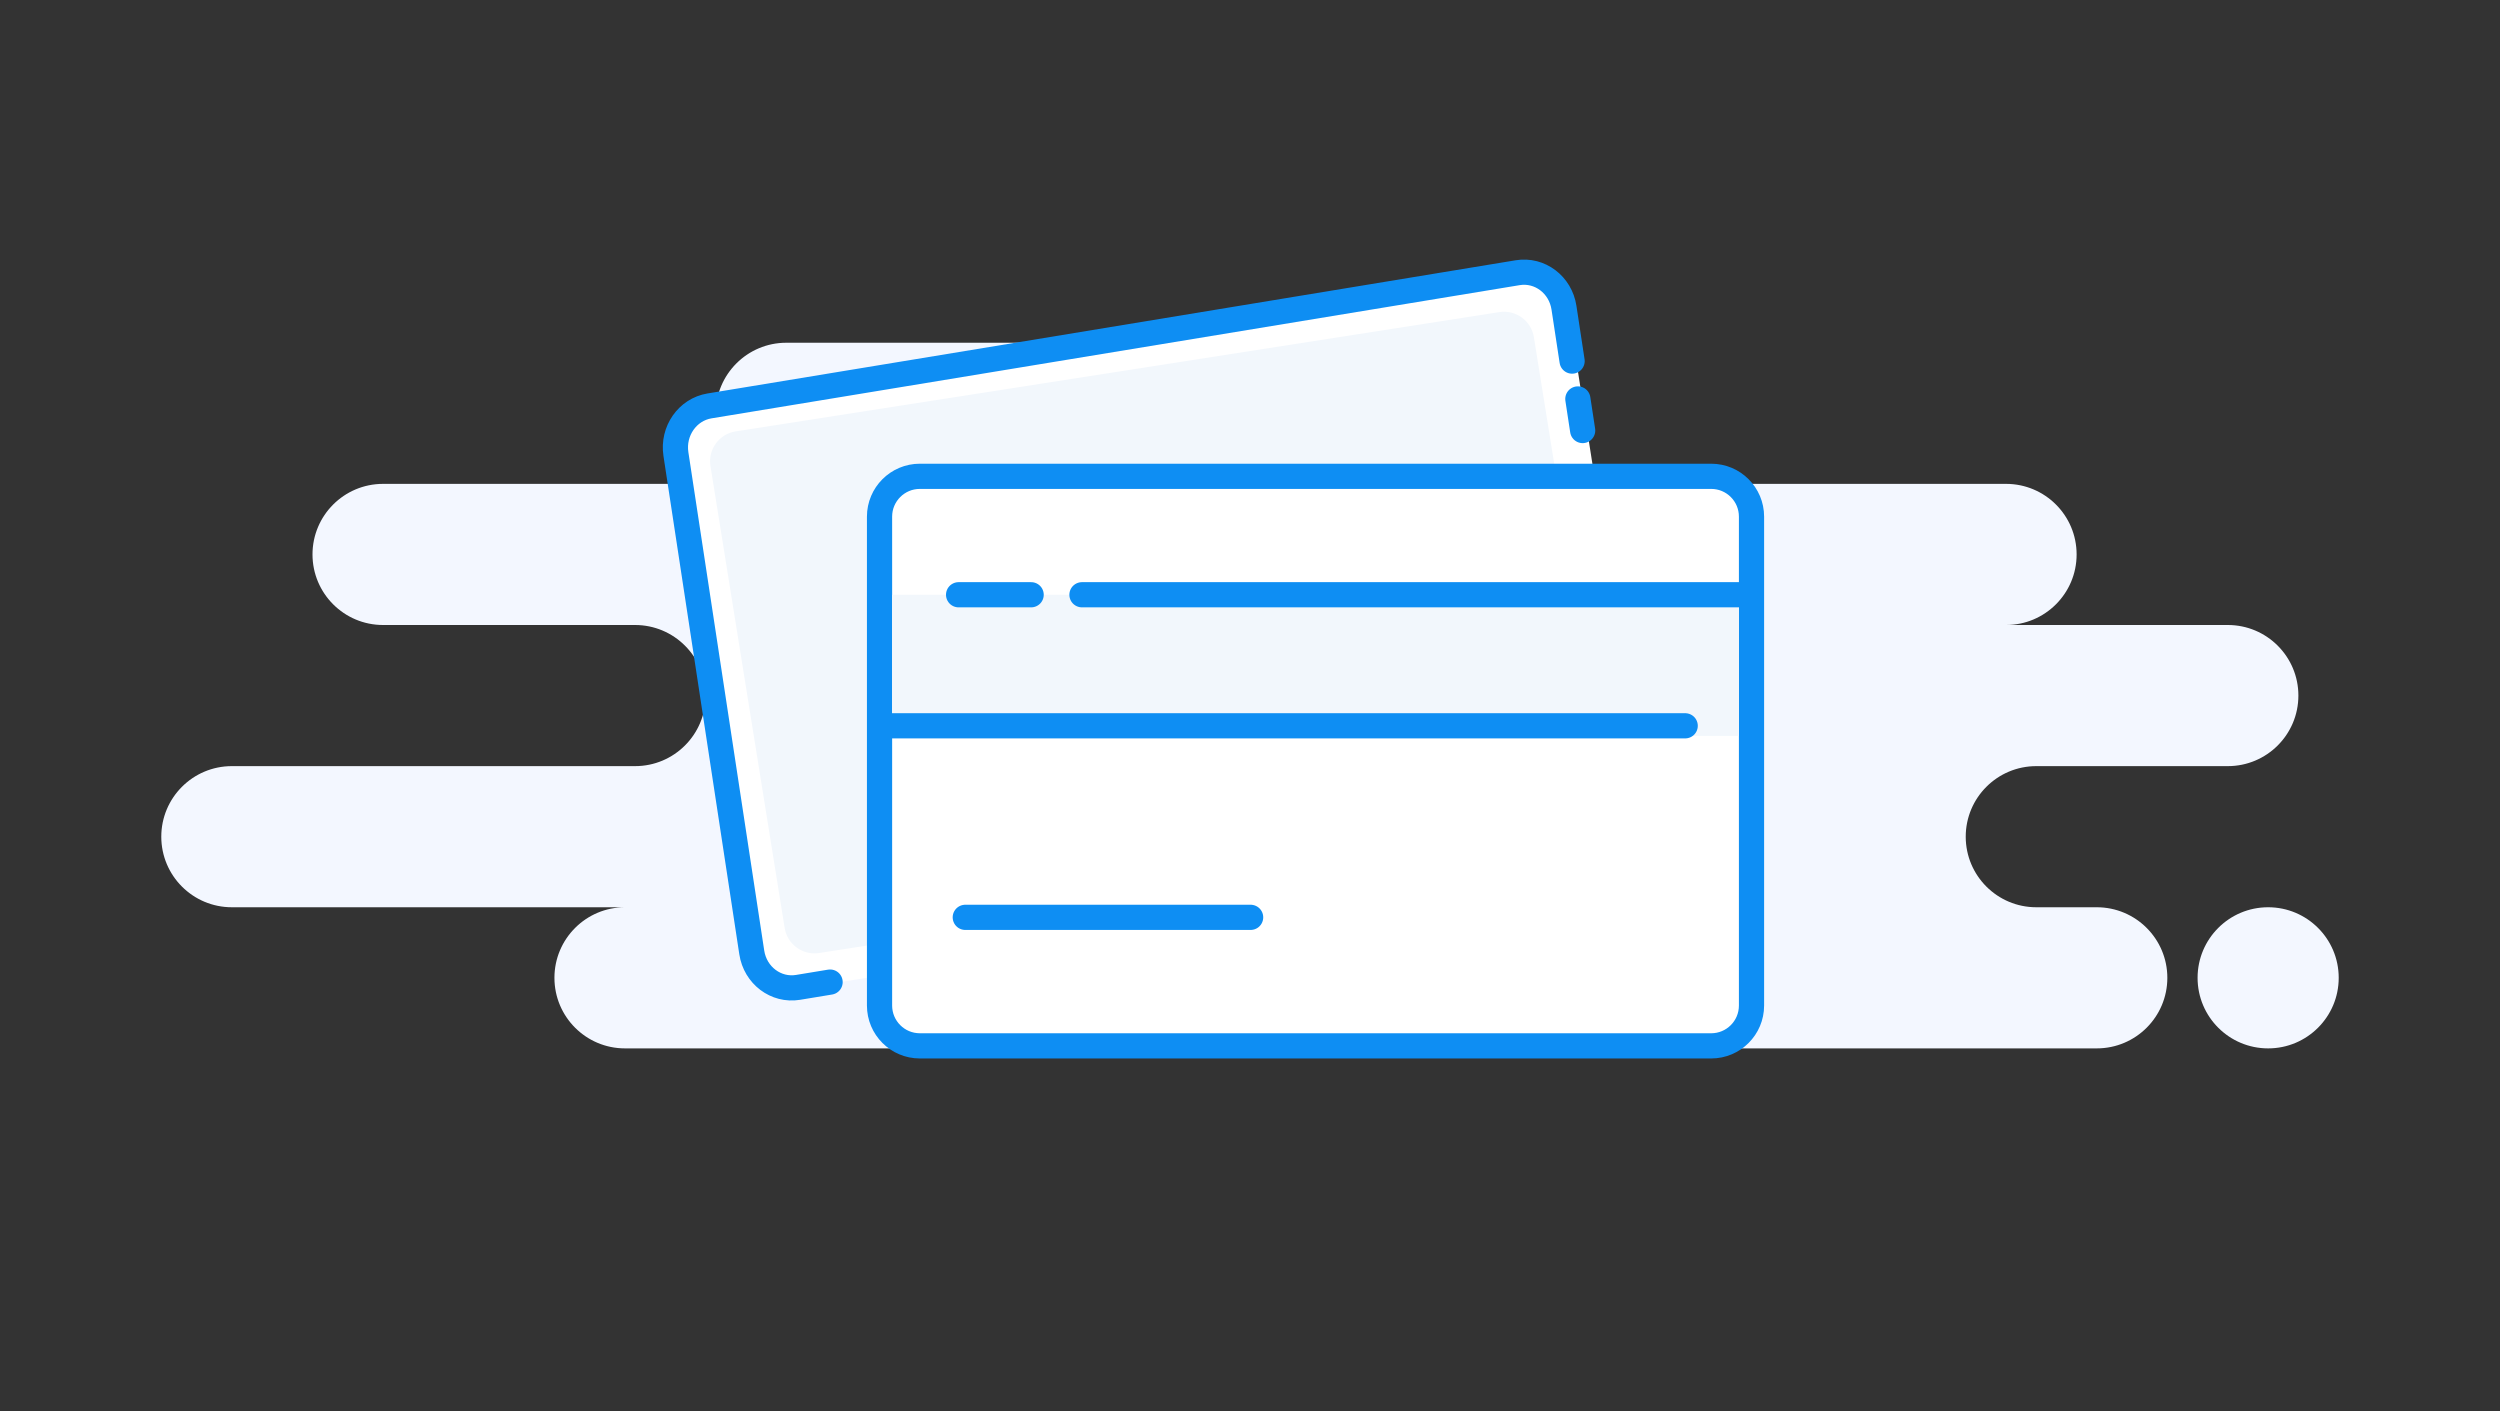 <svg width="248" height="140" viewBox="0 0 248 140" fill="none" xmlns="http://www.w3.org/2000/svg">
<rect x="0" y="0" width="248" height="140" fill="#333333" stroke="none"/>
<path fill-rule="evenodd" clip-rule="evenodd" d="M62 104H153C153.515 104 154.017 103.944 154.5 103.839C154.983 103.944 155.485 104 156 104H208C211.866 104 215 100.866 215 97C215 93.134 211.866 90 208 90H202C198.134 90 195 86.866 195 83C195 79.134 198.134 76 202 76H221C224.866 76 228 72.866 228 69C228 65.134 224.866 62 221 62H199C202.866 62 206 58.866 206 55C206 51.134 202.866 48 199 48H135C138.866 48 142 44.866 142 41C142 37.134 138.866 34 135 34H78C74.134 34 71 37.134 71 41C71 44.866 74.134 48 78 48H38C34.134 48 31 51.134 31 55C31 58.866 34.134 62 38 62H63C66.866 62 70 65.134 70 69C70 72.866 66.866 76 63 76H23C19.134 76 16 79.134 16 83C16 86.866 19.134 90 23 90H62C58.134 90 55 93.134 55 97C55 100.866 58.134 104 62 104ZM225 104C228.866 104 232 100.866 232 97C232 93.134 228.866 90 225 90C221.134 90 218 93.134 218 97C218 100.866 221.134 104 225 104Z" fill="#F3F7FF"/>
<path fill-rule="evenodd" clip-rule="evenodd" d="M68.953 40.517L151.977 27.226C153.613 26.964 155.152 28.078 155.414 29.714C155.414 29.717 155.415 29.72 155.415 29.724L163.537 81.556C163.793 83.189 162.68 84.721 161.048 84.982L78.023 98.274C76.387 98.536 74.848 97.422 74.586 95.786C74.586 95.783 74.585 95.779 74.585 95.776L66.463 43.944C66.207 42.311 67.32 40.779 68.953 40.517Z" fill="white"/>
<path d="M82.345 97.423L79.162 97.948C76.975 98.308 74.921 96.756 74.575 94.481L67.05 45.039C66.704 42.764 68.195 40.627 70.382 40.266L150.558 27.052C152.745 26.692 154.798 28.244 155.145 30.52C155.482 32.737 155.751 34.504 155.952 35.82M156.523 39.576C156.705 40.769 156.864 41.813 157 42.709" stroke="#0E8EF3" stroke-width="2.5" stroke-linecap="round"/>
<path fill-rule="evenodd" clip-rule="evenodd" d="M72.977 42.792L148.737 30.961C150.369 30.706 151.9 31.819 152.162 33.449L159.522 79.269C159.785 80.904 158.672 82.444 157.036 82.706C157.032 82.707 157.027 82.708 157.023 82.708L81.263 94.539C79.631 94.794 78.1 93.682 77.838 92.051L70.478 46.232C70.215 44.596 71.328 43.057 72.964 42.794C72.968 42.794 72.973 42.793 72.977 42.792Z" fill="#F2F7FC"/>
<path d="M169.75 47.25H91.25C89.041 47.25 87.25 49.041 87.25 51.25V99.75C87.25 101.959 89.041 103.75 91.25 103.75H169.75C171.959 103.75 173.75 101.959 173.75 99.75V51.25C173.75 49.041 171.959 47.25 169.75 47.25Z" fill="white" stroke="#0E8EF3" stroke-width="2.5"/>
<path d="M172.5 59H88.5V73H172.5V59Z" fill="#F2F7FC"/>
<path d="M102.289 59H95.093M173.171 59H107.331H173.171ZM167.171 72H88.332H167.171ZM124.062 91H95.755H124.062Z" stroke="#0E8EF3" stroke-width="2.5" stroke-linecap="round" stroke-linejoin="round"/>
</svg>
